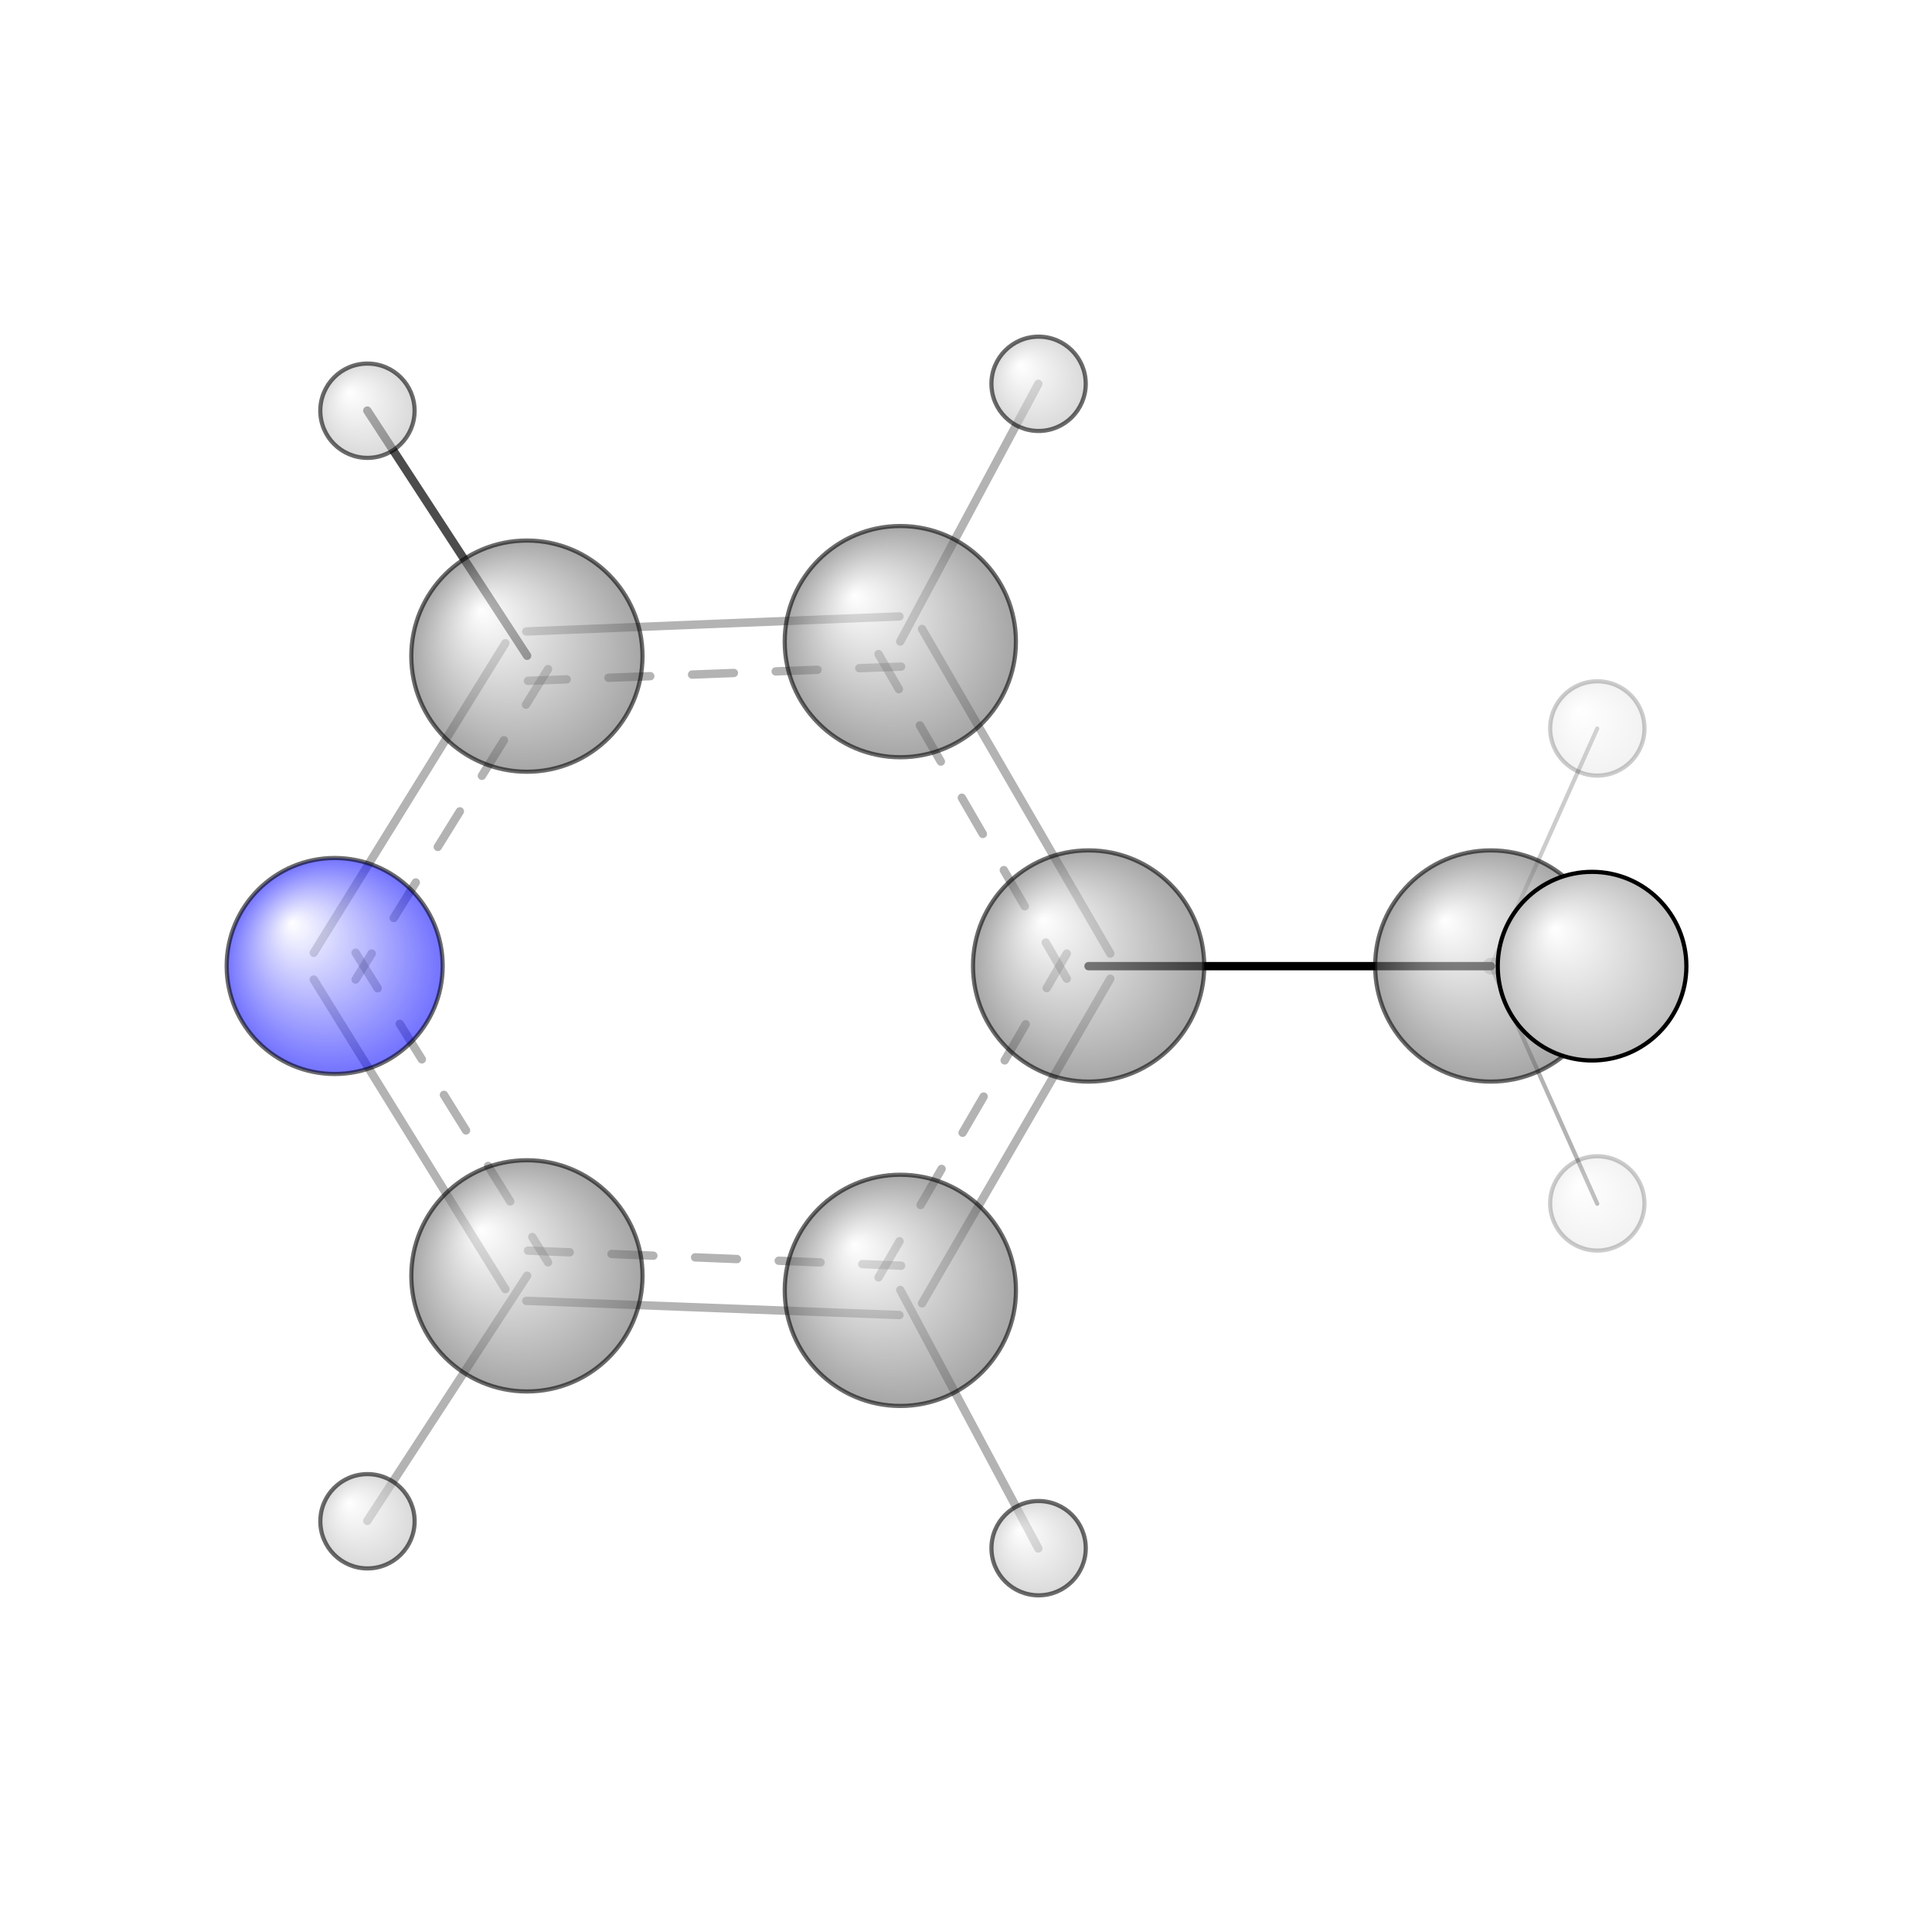 <?xml version="1.0"?>
<svg version="1.1" id="topsvg"
xmlns="http://www.w3.org/2000/svg" xmlns:xlink="http://www.w3.org/1999/xlink"
xmlns:cml="http://www.xml-cml.org/schema" x="0" y="0" width="1024px" height="1024px" viewBox="0 0 100 100">
<title>7963 - Open Babel Depiction</title>
<rect x="0" y="0" width="100" height="100" fill="white"/>
<defs>
<radialGradient id='radialffffff0ccff' cx='50%' cy='50%' r='50%' fx='30%' fy='30%'>
  <stop offset=' 0%' stop-color="rgb(255,255,255)"  stop-opacity='1.0'/>
  <stop offset='100%' stop-color="rgb(12,12,255)"  stop-opacity ='1.0'/>
</radialGradient>
<radialGradient id='radialffffff666666' cx='50%' cy='50%' r='50%' fx='30%' fy='30%'>
  <stop offset=' 0%' stop-color="rgb(255,255,255)"  stop-opacity='1.0'/>
  <stop offset='100%' stop-color="rgb(102,102,102)"  stop-opacity ='1.0'/>
</radialGradient>
<radialGradient id='radialffffffbfbfbf' cx='50%' cy='50%' r='50%' fx='30%' fy='30%'>
  <stop offset=' 0%' stop-color="rgb(255,255,255)"  stop-opacity='1.0'/>
  <stop offset='100%' stop-color="rgb(191,191,191)"  stop-opacity ='1.0'/>
</radialGradient>
</defs>
<g transform="translate(0,0)">
<svg width="100" height="100" x="0" y="0" viewBox="0 0 230.912 219.165"
font-family="sans-serif" stroke="rgb(0,0,0)" stroke-width="2"  stroke-linecap="round">
<line x1="130.1" y1="109.6" x2="178.2" y2="109.6" opacity="1.0" stroke="rgb(0,0,0)"  stroke-width="1.0"/>
<line x1="107.6" y1="70.8" x2="124.1" y2="40.0" opacity="0.3" stroke="rgb(0,0,0)"  stroke-width="1.0"/>
<line x1="107.6" y1="148.3" x2="124.1" y2="179.2" opacity="0.3" stroke="rgb(0,0,0)"  stroke-width="1.0"/>
<line x1="178.2" y1="109.6" x2="190.9" y2="138.0" opacity="0.3" stroke="rgb(0,0,0)"  stroke-width="0.5"/>
<line x1="178.2" y1="109.6" x2="190.9" y2="81.2" opacity="0.2" stroke="rgb(0,0,0)"  stroke-width="0.5"/>
<line x1="178.2" y1="109.6" x2="190.3" y2="109.6" opacity="0.2" stroke="rgb(0,0,0)"  stroke-width="2.0"/>
<line x1="63.0" y1="72.5" x2="43.9" y2="43.2" opacity="0.7" stroke="rgb(0,0,0)"  stroke-width="1.0"/>
<line x1="63.0" y1="146.6" x2="43.9" y2="175.9" opacity="0.3" stroke="rgb(0,0,0)"  stroke-width="1.0"/>
<line x1="107.5" y1="67.8" x2="62.9" y2="69.6" opacity="0.3" stroke="rgb(0,0,0)"  stroke-width="1.0"/>
<line x1="107.7" y1="73.8" x2="63.1" y2="75.5" opacity="0.3" stroke="rgb(0,0,0)"  stroke-width="1.0" stroke-dasharray="5.0,5.0"/>
<line x1="60.4" y1="71.0" x2="37.5" y2="108.0" opacity="0.3" stroke="rgb(0,0,0)"  stroke-width="1.0"/>
<line x1="65.5" y1="74.1" x2="42.5" y2="111.2" opacity="0.3" stroke="rgb(0,0,0)"  stroke-width="1.0" stroke-dasharray="5.0,5.0"/>
<line x1="37.5" y1="111.2" x2="60.4" y2="148.2" opacity="0.3" stroke="rgb(0,0,0)"  stroke-width="1.0"/>
<line x1="42.5" y1="108.0" x2="65.5" y2="145.0" opacity="0.3" stroke="rgb(0,0,0)"  stroke-width="1.0" stroke-dasharray="5.0,5.0"/>
<line x1="62.9" y1="149.6" x2="107.5" y2="151.3" opacity="0.3" stroke="rgb(0,0,0)"  stroke-width="1.0"/>
<line x1="63.1" y1="143.6" x2="107.7" y2="145.4" opacity="0.3" stroke="rgb(0,0,0)"  stroke-width="1.0" stroke-dasharray="5.0,5.0"/>
<line x1="110.2" y1="149.9" x2="132.7" y2="111.1" opacity="0.3" stroke="rgb(0,0,0)"  stroke-width="1.0"/>
<line x1="105.0" y1="146.8" x2="127.5" y2="108.1" opacity="0.3" stroke="rgb(0,0,0)"  stroke-width="1.0" stroke-dasharray="5.0,5.0"/>
<line x1="132.7" y1="108.1" x2="110.2" y2="69.3" opacity="0.3" stroke="rgb(0,0,0)"  stroke-width="1.0"/>
<line x1="127.5" y1="111.1" x2="105.0" y2="72.3" opacity="0.3" stroke="rgb(0,0,0)"  stroke-width="1.0" stroke-dasharray="5.0,5.0"/>
<circle cx="190.909" cy="137.957" r="5.636" opacity="0.2" style="stroke:black;stroke-width:0.5;fill:url(#radialffffffbfbfbf)"/>
<circle cx="190.912" cy="81.189" r="5.636" opacity="0.2" style="stroke:black;stroke-width:0.5;fill:url(#radialffffffbfbfbf)"/>
<circle cx="130.111" cy="109.582" r="13.818" opacity="0.579" style="stroke:black;stroke-width:0.5;fill:url(#radialffffff666666)"/>
<circle cx="107.61" cy="148.35" r="13.818" opacity="0.579" style="stroke:black;stroke-width:0.5;fill:url(#radialffffff666666)"/>
<circle cx="107.606" cy="70.815" r="13.818" opacity="0.579" style="stroke:black;stroke-width:0.5;fill:url(#radialffffff666666)"/>
<circle cx="62.975" cy="72.549" r="13.818" opacity="0.579" style="stroke:black;stroke-width:0.5;fill:url(#radialffffff666666)"/>
<circle cx="62.978" cy="146.616" r="13.818" opacity="0.579" style="stroke:black;stroke-width:0.5;fill:url(#radialffffff666666)"/>
<circle cx="40" cy="109.582" r="12.909" opacity="0.579" style="stroke:black;stroke-width:0.5;fill:url(#radialffffff0ccff)"/>
<circle cx="178.175" cy="109.582" r="13.818" opacity="0.579" style="stroke:black;stroke-width:0.5;fill:url(#radialffffff666666)"/>
<circle cx="43.917" cy="43.217" r="5.636" opacity="0.579" style="stroke:black;stroke-width:0.5;fill:url(#radialffffffbfbfbf)"/>
<circle cx="43.92" cy="175.948" r="5.636" opacity="0.579" style="stroke:black;stroke-width:0.5;fill:url(#radialffffffbfbfbf)"/>
<circle cx="124.134" cy="179.165" r="5.636" opacity="0.58" style="stroke:black;stroke-width:0.5;fill:url(#radialffffffbfbfbf)"/>
<circle cx="124.131" cy="40" r="5.636" opacity="0.58" style="stroke:black;stroke-width:0.5;fill:url(#radialffffffbfbfbf)"/>
<circle cx="190.283" cy="109.602" r="11.273" opacity="1" style="stroke:black;stroke-width:0.5;fill:url(#radialffffffbfbfbf)"/>
</svg>
</g>
</svg>
